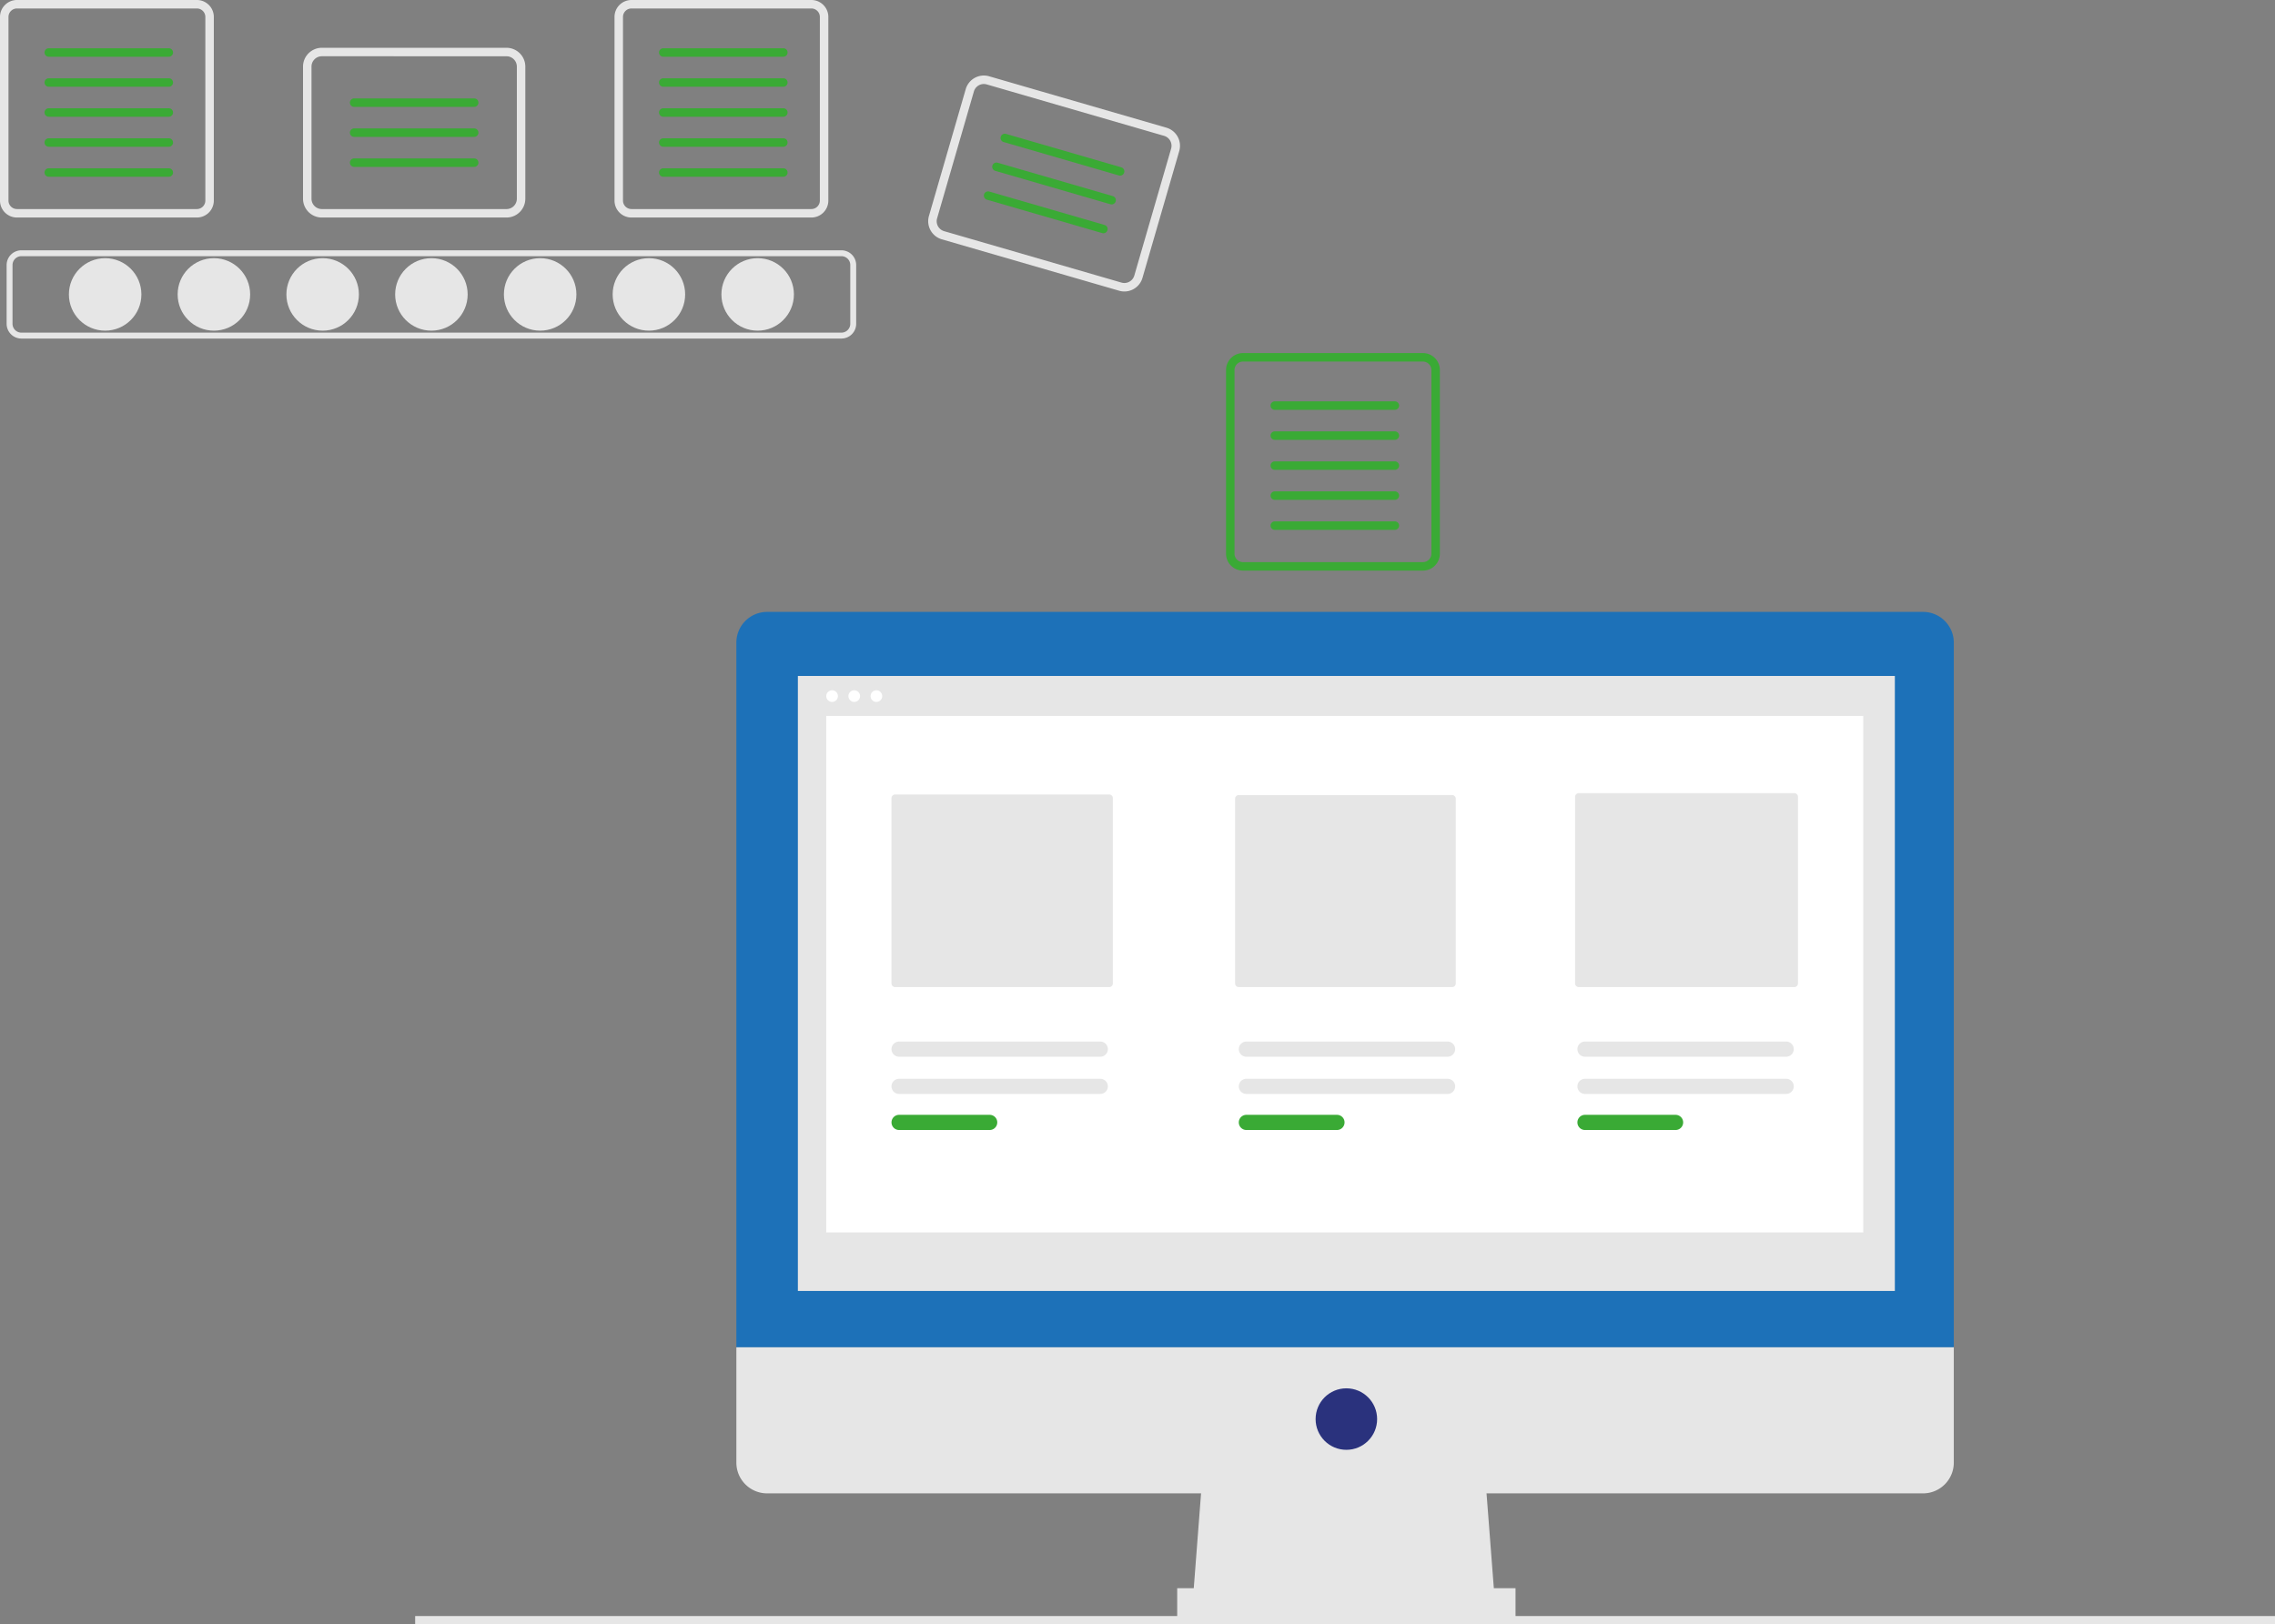 <svg xmlns="http://www.w3.org/2000/svg" width="743.206" height="530.654" viewBox="0 0 743.206 530.654">
  <rect x="0" y="0" width="743.206" height="530.654" fill="#808080" stroke="none"/>
  <g id="Group_319" data-name="Group 319" transform="translate(0 0)">
    <circle id="Ellipse_139" data-name="Ellipse 139" cx="11.843" cy="11.843" r="11.843" transform="translate(22.507 84.359)" fill="#e6e6e6"/>
    <circle id="Ellipse_140" data-name="Ellipse 140" cx="11.843" cy="11.843" r="11.843" transform="translate(58.035 84.359)" fill="#e6e6e6"/>
    <circle id="Ellipse_141" data-name="Ellipse 141" cx="11.843" cy="11.843" r="11.843" transform="translate(93.562 84.359)" fill="#e6e6e6"/>
    <circle id="Ellipse_142" data-name="Ellipse 142" cx="11.843" cy="11.843" r="11.843" transform="translate(129.09 84.359)" fill="#e6e6e6"/>
    <circle id="Ellipse_143" data-name="Ellipse 143" cx="11.843" cy="11.843" r="11.843" transform="translate(164.618 84.359)" fill="#e6e6e6"/>
    <circle id="Ellipse_144" data-name="Ellipse 144" cx="11.843" cy="11.843" r="11.843" transform="translate(200.145 84.359)" fill="#e6e6e6"/>
    <circle id="Ellipse_145" data-name="Ellipse 145" cx="11.843" cy="11.843" r="11.843" transform="translate(235.672 84.359)" fill="#e6e6e6"/>
    <path id="Path_402" data-name="Path 402" d="M447.5,267.583H179.6a4.825,4.825,0,0,1-4.819-4.819v-19.2a4.825,4.825,0,0,1,4.819-4.819H447.5a4.825,4.825,0,0,1,4.819,4.819v19.2A4.825,4.825,0,0,1,447.5,267.583ZM179.6,240.668a2.9,2.9,0,0,0-2.892,2.892v19.2a2.9,2.9,0,0,0,2.892,2.891H447.5a2.9,2.9,0,0,0,2.892-2.892v-19.2a2.9,2.9,0,0,0-2.892-2.892Z" transform="translate(-172.618 -156.96)" fill="#e6e6e6"/>
    <path id="Path_403" data-name="Path 403" d="M236.606,147.381a2.772,2.772,0,0,1,2.769,2.769v60a2.772,2.772,0,0,1-2.769,2.769H177.829a2.772,2.772,0,0,1-2.769-2.769v-60a2.772,2.772,0,0,1,2.769-2.769h58.777m0-2.769H177.829a5.538,5.538,0,0,0-5.538,5.538v60a5.538,5.538,0,0,0,5.538,5.538h58.777a5.538,5.538,0,0,0,5.538-5.538v-60a5.538,5.538,0,0,0-5.538-5.538Z" transform="translate(-172.291 -144.612)" fill="#e6e6e6"/>
    <path id="Path_404" data-name="Path 404" d="M229.635,165.535H190.419a1.384,1.384,0,1,1,0-2.769h39.216a1.384,1.384,0,1,1,0,2.769Z" transform="translate(-174.487 -146.994)" fill="#3aaa35"/>
    <path id="Path_405" data-name="Path 405" d="M229.635,176.82H190.419a1.384,1.384,0,1,1,0-2.769h39.216a1.384,1.384,0,0,1,0,2.769Z" transform="translate(-174.487 -148.474)" fill="#3aaa35"/>
    <path id="Path_406" data-name="Path 406" d="M229.635,188.1H190.419a1.384,1.384,0,1,1,0-2.769h39.216a1.384,1.384,0,1,1,0,2.769Z" transform="translate(-174.487 -149.954)" fill="#3aaa35"/>
    <path id="Path_407" data-name="Path 407" d="M229.635,199.388H190.419a1.384,1.384,0,1,1,0-2.769h39.216a1.384,1.384,0,1,1,0,2.769Z" transform="translate(-174.487 -151.435)" fill="#3aaa35"/>
    <path id="Path_408" data-name="Path 408" d="M229.635,210.673H190.419a1.384,1.384,0,0,1,0-2.769h39.216a1.384,1.384,0,0,1,0,2.769Z" transform="translate(-174.487 -152.915)" fill="#3aaa35"/>
    <path id="Path_409" data-name="Path 409" d="M467.667,147.381a2.772,2.772,0,0,1,2.769,2.769v60a2.772,2.772,0,0,1-2.769,2.769H408.89a2.772,2.772,0,0,1-2.769-2.769v-60a2.772,2.772,0,0,1,2.769-2.769h58.778m0-2.769H408.89a5.538,5.538,0,0,0-5.538,5.538v60a5.538,5.538,0,0,0,5.538,5.538h58.778a5.538,5.538,0,0,0,5.538-5.538v-60a5.538,5.538,0,0,0-5.538-5.538Z" transform="translate(-202.601 -144.612)" fill="#e6e6e6"/>
    <path id="Path_410" data-name="Path 410" d="M460.7,165.535H421.48a1.384,1.384,0,1,1,0-2.769H460.7a1.384,1.384,0,1,1,0,2.769Z" transform="translate(-204.798 -146.994)" fill="#3aaa35"/>
    <path id="Path_411" data-name="Path 411" d="M460.7,176.82H421.48a1.384,1.384,0,1,1,0-2.769H460.7a1.384,1.384,0,1,1,0,2.769Z" transform="translate(-204.798 -148.474)" fill="#3aaa35"/>
    <path id="Path_412" data-name="Path 412" d="M460.7,188.1H421.48a1.384,1.384,0,1,1,0-2.769H460.7a1.384,1.384,0,1,1,0,2.769Z" transform="translate(-204.798 -149.954)" fill="#3aaa35"/>
    <path id="Path_413" data-name="Path 413" d="M460.7,199.388H421.48a1.384,1.384,0,1,1,0-2.769H460.7a1.384,1.384,0,1,1,0,2.769Z" transform="translate(-204.798 -151.435)" fill="#3aaa35"/>
    <path id="Path_414" data-name="Path 414" d="M460.7,210.673H421.48a1.384,1.384,0,1,1,0-2.769H460.7a1.384,1.384,0,1,1,0,2.769Z" transform="translate(-204.798 -152.915)" fill="#3aaa35"/>
    <path id="Path_415" data-name="Path 415" d="M697.606,280.173a2.772,2.772,0,0,1,2.769,2.769v60a2.772,2.772,0,0,1-2.769,2.769H638.829a2.772,2.772,0,0,1-2.769-2.769v-60a2.772,2.772,0,0,1,2.769-2.769h58.777m0-2.769H638.829a5.538,5.538,0,0,0-5.538,5.538v60a5.538,5.538,0,0,0,5.538,5.538h58.777a5.538,5.538,0,0,0,5.538-5.538v-60a5.538,5.538,0,0,0-5.538-5.538Z" transform="translate(-232.764 -162.032)" fill="#3aaa35"/>
    <path id="Path_416" data-name="Path 416" d="M690.635,298.326H651.419a1.384,1.384,0,0,1,0-2.769h39.216a1.384,1.384,0,0,1,0,2.769Z" transform="translate(-234.961 -164.413)" fill="#3aaa35"/>
    <path id="Path_417" data-name="Path 417" d="M690.635,309.611H651.419a1.384,1.384,0,1,1,0-2.769h39.216a1.384,1.384,0,0,1,0,2.769Z" transform="translate(-234.961 -165.894)" fill="#3aaa35"/>
    <path id="Path_418" data-name="Path 418" d="M690.635,320.895H651.419a1.384,1.384,0,1,1,0-2.769h39.216a1.384,1.384,0,0,1,0,2.769Z" transform="translate(-234.961 -167.374)" fill="#3aaa35"/>
    <path id="Path_419" data-name="Path 419" d="M690.635,332.179H651.419a1.384,1.384,0,1,1,0-2.769h39.216a1.384,1.384,0,0,1,0,2.769Z" transform="translate(-234.961 -168.854)" fill="#3aaa35"/>
    <path id="Path_420" data-name="Path 420" d="M690.635,343.464H651.419a1.384,1.384,0,0,1,0-2.769h39.216a1.384,1.384,0,0,1,0,2.769Z" transform="translate(-234.961 -170.334)" fill="#3aaa35"/>
    <path id="Path_421" data-name="Path 421" d="M352.7,218.049H292.38a6.16,6.16,0,0,1-6.152-6.152v-43.16a6.16,6.16,0,0,1,6.152-6.153H352.7a6.16,6.16,0,0,1,6.153,6.153V211.9A6.16,6.16,0,0,1,352.7,218.049Zm-60.317-52.7A3.388,3.388,0,0,0,289,168.736V211.9a3.387,3.387,0,0,0,3.383,3.383H352.7a3.388,3.388,0,0,0,3.384-3.383v-43.16a3.388,3.388,0,0,0-3.384-3.384Z" transform="translate(-187.237 -146.97)" fill="#e6e6e6"/>
    <path id="Path_422" data-name="Path 422" d="M344.46,184.394H305.244a1.384,1.384,0,0,1,0-2.769H344.46a1.384,1.384,0,0,1,0,2.769Z" transform="translate(-189.55 -149.468)" fill="#3aaa35"/>
    <path id="Path_423" data-name="Path 423" d="M344.46,195.679H305.244a1.384,1.384,0,0,1,0-2.769H344.46a1.384,1.384,0,0,1,0,2.769Z" transform="translate(-189.55 -150.948)" fill="#3aaa35"/>
    <path id="Path_424" data-name="Path 424" d="M344.46,206.963H305.244a1.384,1.384,0,0,1,0-2.769H344.46a1.384,1.384,0,0,1,0,2.769Z" transform="translate(-189.55 -152.428)" fill="#3aaa35"/>
    <path id="Path_425" data-name="Path 425" d="M583.674,243.334l-57.93-16.8a6.16,6.16,0,0,1-4.2-7.623l12.021-41.452a6.16,6.16,0,0,1,7.623-4.2l57.93,16.8a6.16,6.16,0,0,1,4.2,7.623L591.3,239.139a6.16,6.16,0,0,1-7.624,4.2Zm-43.253-67.411a3.388,3.388,0,0,0-4.192,2.308l-12.021,41.452a3.387,3.387,0,0,0,2.307,4.192l57.93,16.8a3.388,3.388,0,0,0,4.193-2.307l12.021-41.452a3.388,3.388,0,0,0-2.308-4.193Z" transform="translate(-218.074 -148.339)" fill="#e6e6e6"/>
    <path id="Path_426" data-name="Path 426" d="M587.18,208.545l-37.664-10.923a1.384,1.384,0,0,1,.771-2.659l37.664,10.922a1.384,1.384,0,1,1-.771,2.659Z" transform="translate(-221.644 -151.21)" fill="#3aaa35"/>
    <path id="Path_427" data-name="Path 427" d="M584.037,219.383,546.373,208.46a1.384,1.384,0,0,1,.771-2.659l37.665,10.923a1.385,1.385,0,0,1-.771,2.659Z" transform="translate(-221.232 -152.632)" fill="#3aaa35"/>
    <path id="Path_428" data-name="Path 428" d="M580.894,230.221,543.23,219.3a1.384,1.384,0,0,1,.771-2.659l37.664,10.923a1.384,1.384,0,0,1-.771,2.659Z" transform="translate(-220.819 -154.054)" fill="#3aaa35"/>
    <rect id="Rectangle_218" data-name="Rectangle 218" width="607.578" height="2.606" transform="translate(135.628 528.048)" fill="#e6e6e6"/>
    <path id="Path_429" data-name="Path 429" d="M547.222,596.511h-98.8l3.349-43.538h92.1Z" transform="translate(-58.824 -72.539)" fill="#e6e6e6"/>
    <rect id="Rectangle_219" data-name="Rectangle 219" width="110.523" height="10.048" transform="translate(384.574 518.949)" fill="#e6e6e6"/>
    <path id="Path_430" data-name="Path 430" d="M836.839,374.74H459.218a10.048,10.048,0,0,0-10.048,10.048h0V615.044H846.886V384.788a10.048,10.048,0,0,0-10.047-10.048Z" transform="translate(-208.612 -174.8)" fill="#1d71b8"/>
    <path id="Path_431" data-name="Path 431" d="M449.171,651.326V689a10.048,10.048,0,0,0,10.048,10.048h377.62A10.048,10.048,0,0,0,846.886,689h0V651.326Z" transform="translate(-208.612 -211.083)" fill="#e6e6e6"/>
    <rect id="Rectangle_220" data-name="Rectangle 220" width="358.363" height="200.951" transform="translate(260.654 220.872)" fill="#e6e6e6"/>
    <circle id="Ellipse_146" data-name="Ellipse 146" cx="10.048" cy="10.048" r="10.048" transform="translate(429.788 453.64)" fill="#2a327d"/>
    <circle id="Ellipse_147" data-name="Ellipse 147" cx="1.907" cy="1.907" r="1.907" transform="translate(269.921 225.546)" fill="#fff"/>
    <circle id="Ellipse_148" data-name="Ellipse 148" cx="1.907" cy="1.907" r="1.907" transform="translate(277.159 225.546)" fill="#fff"/>
    <circle id="Ellipse_149" data-name="Ellipse 149" cx="1.907" cy="1.907" r="1.907" transform="translate(284.397 225.546)" fill="#fff"/>
    <rect id="Rectangle_221" data-name="Rectangle 221" width="338.767" height="168.766" transform="translate(269.921 233.933)" fill="#fff"/>
    <path id="Path_432" data-name="Path 432" d="M508.7,443.411a1.2,1.2,0,0,0-1.2,1.2v60.536a1.2,1.2,0,0,0,1.2,1.2h69.909a1.2,1.2,0,0,0,1.2-1.2V444.609a1.2,1.2,0,0,0-1.2-1.2Z" transform="translate(-216.264 -183.809)" fill="#e6e6e6"/>
    <path id="Path_433" data-name="Path 433" d="M637.9,443.635a1.2,1.2,0,0,0-1.2,1.2v60.341a1.2,1.2,0,0,0,1.2,1.2h69.686a1.2,1.2,0,0,0,1.2-1.2V444.833a1.2,1.2,0,0,0-1.2-1.2Z" transform="translate(-233.212 -183.838)" fill="#e6e6e6"/>
    <path id="Path_434" data-name="Path 434" d="M765.741,442.907a1.2,1.2,0,0,0-1.2,1.2v60.974a1.2,1.2,0,0,0,1.2,1.2h70.411a1.2,1.2,0,0,0,1.2-1.2V444.105a1.2,1.2,0,0,0-1.2-1.2Z" transform="translate(-249.982 -183.742)" fill="#e6e6e6"/>
    <path id="Path_435" data-name="Path 435" d="M509.982,550.333a2.476,2.476,0,0,0,0,4.952h65.728a2.476,2.476,0,1,0,0-4.952Z" transform="translate(-216.264 -197.835)" fill="#e6e6e6"/>
    <path id="Path_436" data-name="Path 436" d="M509.982,563.889a2.476,2.476,0,0,0,0,4.953h29.594a2.476,2.476,0,1,0,0-4.952Z" transform="translate(-216.264 -199.613)" fill="#3aaa35"/>
    <path id="Path_437" data-name="Path 437" d="M640.566,550.333a2.476,2.476,0,1,0,0,4.952h65.728a2.476,2.476,0,0,0,0-4.952Z" transform="translate(-233.394 -197.835)" fill="#e6e6e6"/>
    <path id="Path_438" data-name="Path 438" d="M640.566,563.889a2.476,2.476,0,0,0,0,4.953H670.16a2.476,2.476,0,1,0,0-4.952Z" transform="translate(-233.394 -199.613)" fill="#3aaa35"/>
    <path id="Path_439" data-name="Path 439" d="M767.886,550.333a2.476,2.476,0,1,0,0,4.952h65.728a2.476,2.476,0,1,0,0-4.952Z" transform="translate(-250.096 -197.835)" fill="#e6e6e6"/>
    <path id="Path_440" data-name="Path 440" d="M509.982,536.333a2.476,2.476,0,0,0,0,4.952h65.728a2.476,2.476,0,1,0,0-4.952Z" transform="translate(-216.264 -195.998)" fill="#e6e6e6"/>
    <path id="Path_441" data-name="Path 441" d="M640.566,536.333a2.476,2.476,0,1,0,0,4.952h65.728a2.476,2.476,0,0,0,0-4.952Z" transform="translate(-233.394 -195.998)" fill="#e6e6e6"/>
    <path id="Path_442" data-name="Path 442" d="M767.886,536.333a2.476,2.476,0,1,0,0,4.952h65.728a2.476,2.476,0,1,0,0-4.952Z" transform="translate(-250.096 -195.998)" fill="#e6e6e6"/>
    <path id="Path_443" data-name="Path 443" d="M767.886,563.889a2.476,2.476,0,0,0,0,4.953H797.48a2.476,2.476,0,1,0,0-4.952Z" transform="translate(-250.096 -199.613)" fill="#3aaa35"/>
  </g>
</svg>
